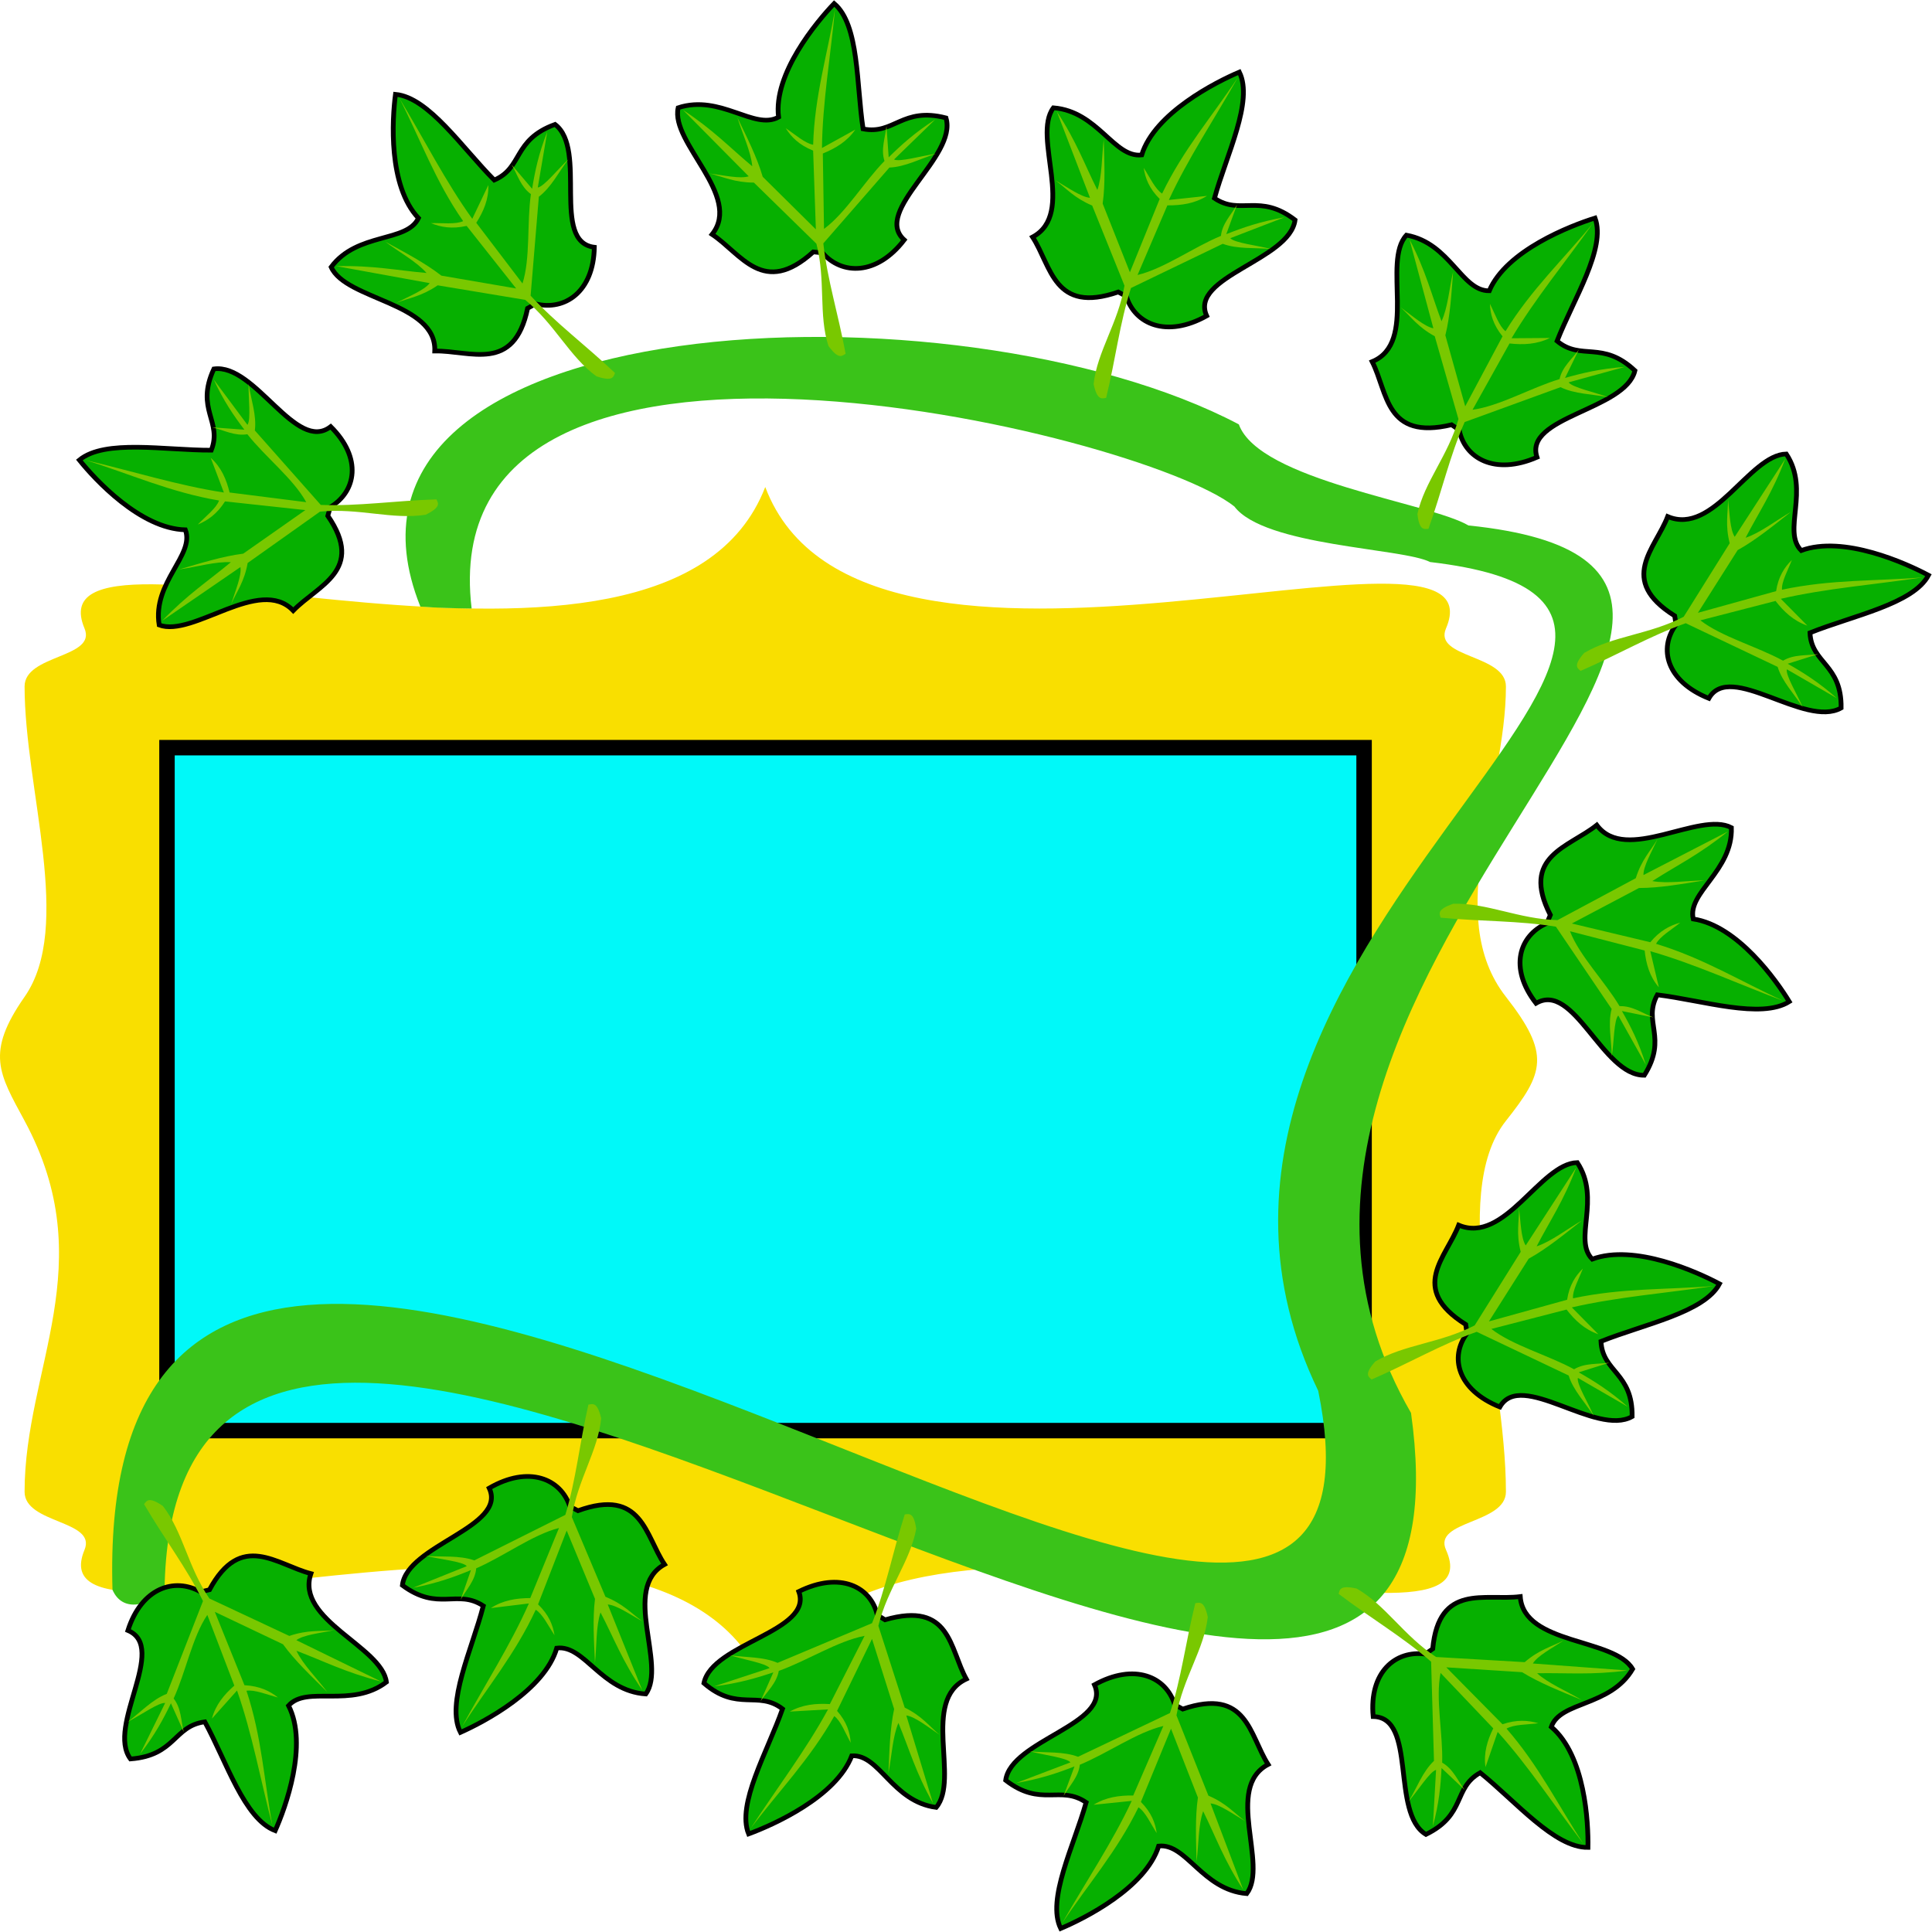 <?xml version="1.0" encoding="UTF-8" standalone="no"?>
<!-- Created with Inkscape (http://www.inkscape.org/) -->

<svg
   xmlns:dc="http://purl.org/dc/elements/1.1/"
   xmlns:cc="http://creativecommons.org/ns#"
   xmlns:rdf="http://www.w3.org/1999/02/22-rdf-syntax-ns#"
   xmlns:svg="http://www.w3.org/2000/svg"
   xmlns="http://www.w3.org/2000/svg"
   xmlns:sodipodi="http://sodipodi.sourceforge.net/DTD/sodipodi-0.dtd"
   xmlns:inkscape="http://www.inkscape.org/namespaces/inkscape"
   width="500"
   height="500"
   viewBox="0 0 500 500"
   id="svg2"
   version="1.1"
   inkscape:version="0.91 r13725"
   sodipodi:docname="ivy-logo.svg"
   inkscape:export-filename="/media/Tokyo/Creating/hacking/Ivy Image Viewer/img/ivy-logo-512px.png"
   inkscape:export-xdpi="92.160004"
   inkscape:export-ydpi="92.160004">
  <title
     id="title4506">Ivy Image Viewer</title>
  <defs
     id="defs4" />
  <sodipodi:namedview
     id="base"
     pagecolor="#ffffff"
     bordercolor="#666666"
     borderopacity="1.0"
     inkscape:pageopacity="0"
     inkscape:pageshadow="2"
     inkscape:zoom="0.98994949"
     inkscape:cx="-34.6329"
     inkscape:cy="217.61998"
     inkscape:document-units="px"
     inkscape:current-layer="layer1"
     showgrid="false"
     inkscape:window-width="1920"
     inkscape:window-height="1016"
     inkscape:window-x="0"
     inkscape:window-y="27"
     inkscape:window-maximized="1"
     borderlayer="true"
     fit-margin-top="0"
     fit-margin-left="0"
     fit-margin-right="0"
     fit-margin-bottom="0"
     units="px" />
  <g
     inkscape:label="Layer 1"
     inkscape:groupmode="layer"
     id="layer1"
     transform="translate(-232.24,-120.706)">
    <path
       style="opacity:1;fill:#f9df00;fill-opacity:1;stroke:none;stroke-width:1;stroke-linecap:round;stroke-linejoin:miter;stroke-miterlimit:4;stroke-dasharray:none;stroke-opacity:1"
       d="m 254.11,283.334 c -14.988,-35.737 150.375,30.13 176.177,-36.593 25.21,66.925 191.697,0.428 176.177,36.593 -3.299,7.687 15.507,6.704 15.507,15.032 0,26.771 -16.527,59.201 0,80.312 11.661,14.896 9.823,19.701 0,32.099 -15.24,19.235 0,64.001 0,96.002 0,8.328 -18.934,7.399 -15.507,15.032 15.916,35.443 -148.665,-31.14 -176.177,35.711 -25.91,-67.068 -190.756,-0.707 -176.177,-35.711 3.215,-7.72 -15.507,-6.704 -15.507,-15.032 -2e-5,-32.001 20.044,-58.875 -5e-5,-96.002 -6.63,-12.281 -10.157,-17.539 -2e-5,-32.099 12.71,-18.218 0.022,-53.525 -3e-5,-80.312 -0.008,-8.328 18.741,-7.32 15.507,-15.032 z"
       id="rect4508"
       inkscape:connector-curvature="0"
       sodipodi:nodetypes="scsssssscssssss" />
    <rect
       style="opacity:1;fill:#00f9f9;fill-opacity:1;stroke:#000000;stroke-width:4;stroke-linecap:round;stroke-linejoin:miter;stroke-miterlimit:4;stroke-dasharray:none;stroke-opacity:1"
       id="rect4529"
       width="309.808"
       height="176.74"
       x="275.456"
       y="314.203"
       ry="0" />
    <path
       style="fill:#3ac319;fill-opacity:1;fill-rule:evenodd;stroke:none;stroke-width:1px;stroke-linecap:butt;stroke-linejoin:miter;stroke-opacity:1"
       d="M 261.354,532.159 C 255.149,325.503 604.636,633.708 573.396,480.653 517.996,365.985 707.582,278.471 602.356,266.161 595.106,262.486 559.524,262.092 551.688,251.782 527.445,232.437 343.466,188.454 354.3,278.192 c -4.489,-0.065 -8.953,-0.17 -13.269,-0.5 -31.479,-78.635 139.24,-85.412 211.816,-47.163 5.287,14.582 49.461,20.255 59.43,26.165 115.197,11.82 -78.993,118.699 -14.866,229.678 24.883,178.173 -319.622,-123.052 -322.58,45.488 -3.93,4.436 -10.872,6.317 -13.476,0.299 z"
       id="path4536"
       inkscape:connector-curvature="0"
       sodipodi:nodetypes="ccccccccccc" />
    <g
       id="g4205-7-4"
       transform="matrix(-0.531,1.082,-1.117,-0.514,1385.322,-59.625)">
      <path
         sodipodi:nodetypes="cccccccccc"
         inkscape:connector-curvature="0"
         id="path4201-7-9"
         d="m 664.445,376.541 c 6.173,1.142 11.916,-3.383 11.429,-13.036 -9.219,-0.533 -2.771,-20.968 -10,-25.893 -8.629,3.935 -6.018,9.762 -11.875,12.857 -7.192,-6.498 -14.895,-16.854 -21.875,-17.054 -0.323,5.356 -0.214,19.827 6.607,26.339 -2.066,5.479 -12.547,3.85 -17.5,11.786 3.507,6.893 22.555,6.111 22.857,16.607 7.422,-0.652 16.877,3.655 18.75,-10.536 z"
         style="fill:#06b000;fill-opacity:1;fill-rule:evenodd;stroke:#000000;stroke-width:1px;stroke-linecap:butt;stroke-linejoin:miter;stroke-opacity:1" />
      <path
         sodipodi:nodetypes="cccccccccccccccccccccccccccc"
         inkscape:connector-curvature="0"
         id="path4203-9-5"
         d="m 682.034,390.291 c -0.289,0.894 -0.324,1.932 -3.839,0.982 -5.919,-3.85 -9.416,-10.607 -15.982,-15.446 l -18.482,-1.875 c -3.176,2.593 -5.643,3.06 -8.393,4.375 2.532,-1.577 5.707,-3.155 6.696,-4.732 l -19.732,-2.321 c 7.663,-0.714 12.746,0.046 18.929,0.179 -2.196,-2.264 -6.052,-4.112 -9.107,-6.161 4.266,2.047 8.65,4.015 12.232,6.518 l 15.804,1.696 -11.25,-12.768 c -3.046,0.93 -5.399,0.641 -7.5,-0.089 2.348,-0.211 5.208,-0.038 6.696,-0.893 -6.467,-8.307 -10.111,-17.016 -15.089,-25.536 5.654,8.305 10.839,17.313 16.964,24.911 l 2.857,-7.5 c 0.306,3.042 -0.613,5.735 -1.964,8.304 l 10.536,12.411 c 1.316,-5.568 0.01,-13.147 0.446,-19.375 -2.25,-1.453 -3.065,-3.981 -4.464,-6.071 l 4.643,4.911 c 0.322,-3.715 0.823,-7.609 2.321,-12.5 l -1.161,12.143 c 1.28,-0.268 3.988,-4.344 5.982,-6.518 -1.844,2.858 -3.147,6.258 -5.625,8.482 l -0.268,21.429 c 5.697,5.591 12.117,9.793 18.75,15.446 z"
         style="fill:#79c800;fill-opacity:1;fill-rule:evenodd;stroke:none;stroke-width:1px;stroke-linecap:butt;stroke-linejoin:miter;stroke-opacity:1" />
    </g>
    <g
       id="g4205-7-4-9"
       transform="matrix(-1.236,0.049,-0.05,-1.197,1441.175,966.949)"
       inkscape:transform-center-x="-3.3925245"
       inkscape:transform-center-y="-31.773922">
      <path
         sodipodi:nodetypes="cccccccccc"
         inkscape:connector-curvature="0"
         id="path4201-7-9-7"
         d="m 664.445,376.541 c 6.173,1.142 11.916,-3.383 11.429,-13.036 -9.219,-0.533 -2.771,-20.968 -10,-25.893 -8.629,3.935 -6.018,9.762 -11.875,12.857 -7.192,-6.498 -14.895,-16.854 -21.875,-17.054 -0.323,5.356 -0.214,19.827 6.607,26.339 -2.066,5.479 -12.547,3.85 -17.5,11.786 3.507,6.893 22.555,6.111 22.857,16.607 7.422,-0.652 16.877,3.655 18.75,-10.536 z"
         style="fill:#06b000;fill-opacity:1;fill-rule:evenodd;stroke:#000000;stroke-width:1px;stroke-linecap:butt;stroke-linejoin:miter;stroke-opacity:1" />
      <path
         sodipodi:nodetypes="cccccccccccccccccccccccccccc"
         inkscape:connector-curvature="0"
         id="path4203-9-5-8"
         d="m 682.034,390.291 c -0.289,0.894 -0.324,1.932 -3.839,0.982 -5.919,-3.85 -9.416,-10.607 -15.982,-15.446 l -18.482,-1.875 c -3.176,2.593 -5.643,3.06 -8.393,4.375 2.532,-1.577 5.707,-3.155 6.696,-4.732 l -19.732,-2.321 c 7.663,-0.714 12.746,0.046 18.929,0.179 -2.196,-2.264 -6.052,-4.112 -9.107,-6.161 4.266,2.047 8.65,4.015 12.232,6.518 l 15.804,1.696 -11.25,-12.768 c -3.046,0.93 -5.399,0.641 -7.5,-0.089 2.348,-0.211 5.208,-0.038 6.696,-0.893 -6.467,-8.307 -10.111,-17.016 -15.089,-25.536 5.654,8.305 10.839,17.313 16.964,24.911 l 2.857,-7.5 c 0.306,3.042 -0.613,5.735 -1.964,8.304 l 10.536,12.411 c 1.316,-5.568 0.01,-13.147 0.446,-19.375 -2.25,-1.453 -3.065,-3.981 -4.464,-6.071 l 4.643,4.911 c 0.322,-3.715 0.823,-7.609 2.321,-12.5 l -1.161,12.143 c 1.28,-0.268 3.988,-4.344 5.982,-6.518 -1.844,2.858 -3.147,6.258 -5.625,8.482 l -0.268,21.429 c 5.697,5.591 12.117,9.793 18.75,15.446 z"
         style="fill:#79c800;fill-opacity:1;fill-rule:evenodd;stroke:none;stroke-width:1px;stroke-linecap:butt;stroke-linejoin:miter;stroke-opacity:1" />
    </g>
    <g
       id="g4205-7-4-5"
       transform="matrix(-0.559,-1.069,1.103,-0.542,492.349,1476.25)">
      <path
         sodipodi:nodetypes="cccccccccc"
         inkscape:connector-curvature="0"
         id="path4201-7-9-3"
         d="m 664.445,376.541 c 6.173,1.142 11.916,-3.383 11.429,-13.036 -9.219,-0.533 -2.771,-20.968 -10,-25.893 -8.629,3.935 -6.018,9.762 -11.875,12.857 -7.192,-6.498 -14.895,-16.854 -21.875,-17.054 -0.323,5.356 -0.214,19.827 6.607,26.339 -2.066,5.479 -12.547,3.85 -17.5,11.786 3.507,6.893 22.555,6.111 22.857,16.607 7.422,-0.652 16.877,3.655 18.75,-10.536 z"
         style="fill:#06b000;fill-opacity:1;fill-rule:evenodd;stroke:#000000;stroke-width:1px;stroke-linecap:butt;stroke-linejoin:miter;stroke-opacity:1" />
      <path
         sodipodi:nodetypes="cccccccccccccccccccccccccccc"
         inkscape:connector-curvature="0"
         id="path4203-9-5-1"
         d="m 682.034,390.291 c -0.289,0.894 -0.324,1.932 -3.839,0.982 -5.919,-3.85 -9.416,-10.607 -15.982,-15.446 l -18.482,-1.875 c -3.176,2.593 -5.643,3.06 -8.393,4.375 2.532,-1.577 5.707,-3.155 6.696,-4.732 l -19.732,-2.321 c 7.663,-0.714 12.746,0.046 18.929,0.179 -2.196,-2.264 -6.052,-4.112 -9.107,-6.161 4.266,2.047 8.65,4.015 12.232,6.518 l 15.804,1.696 -11.25,-12.768 c -3.046,0.93 -5.399,0.641 -7.5,-0.089 2.348,-0.211 5.208,-0.038 6.696,-0.893 -6.467,-8.307 -10.111,-17.016 -15.089,-25.536 5.654,8.305 10.839,17.313 16.964,24.911 l 2.857,-7.5 c 0.306,3.042 -0.613,5.735 -1.964,8.304 l 10.536,12.411 c 1.316,-5.568 0.01,-13.147 0.446,-19.375 -2.25,-1.453 -3.065,-3.981 -4.464,-6.071 l 4.643,4.911 c 0.322,-3.715 0.823,-7.609 2.321,-12.5 l -1.161,12.143 c 1.28,-0.268 3.988,-4.344 5.982,-6.518 -1.844,2.858 -3.147,6.258 -5.625,8.482 l -0.268,21.429 c 5.697,5.591 12.117,9.793 18.75,15.446 z"
         style="fill:#79c800;fill-opacity:1;fill-rule:evenodd;stroke:none;stroke-width:1px;stroke-linecap:butt;stroke-linejoin:miter;stroke-opacity:1" />
    </g>
    <g
       id="g4205-7-4-1"
       transform="matrix(-0.484,-1.095,1.135,-0.493,353.508,1451.876)"
       inkscape:transform-center-x="17.68569"
       inkscape:transform-center-y="36.506838">
      <path
         sodipodi:nodetypes="cccccccccc"
         inkscape:connector-curvature="0"
         id="path4201-7-9-2"
         d="m 664.445,376.541 c 6.173,1.142 11.916,-3.383 11.429,-13.036 -9.219,-0.533 -2.771,-20.968 -10,-25.893 -8.629,3.935 -6.018,9.762 -11.875,12.857 -7.192,-6.498 -14.895,-16.854 -21.875,-17.054 -0.323,5.356 -0.214,19.827 6.607,26.339 -2.066,5.479 -12.547,3.85 -17.5,11.786 3.507,6.893 22.555,6.111 22.857,16.607 7.422,-0.652 16.877,3.655 18.75,-10.536 z"
         style="fill:#06b000;fill-opacity:1;fill-rule:evenodd;stroke:#000000;stroke-width:1px;stroke-linecap:butt;stroke-linejoin:miter;stroke-opacity:1" />
      <path
         sodipodi:nodetypes="cccccccccccccccccccccccccccc"
         inkscape:connector-curvature="0"
         id="path4203-9-5-0"
         d="m 682.034,390.291 c -0.289,0.894 -0.324,1.932 -3.839,0.982 -5.919,-3.85 -9.416,-10.607 -15.982,-15.446 l -18.482,-1.875 c -3.176,2.593 -5.643,3.06 -8.393,4.375 2.532,-1.577 5.707,-3.155 6.696,-4.732 l -19.732,-2.321 c 7.663,-0.714 12.746,0.046 18.929,0.179 -2.196,-2.264 -6.052,-4.112 -9.107,-6.161 4.266,2.047 8.65,4.015 12.232,6.518 l 15.804,1.696 -11.25,-12.768 c -3.046,0.93 -5.399,0.641 -7.5,-0.089 2.348,-0.211 5.208,-0.038 6.696,-0.893 -6.467,-8.307 -10.111,-17.016 -15.089,-25.536 5.654,8.305 10.839,17.313 16.964,24.911 l 2.857,-7.5 c 0.306,3.042 -0.613,5.735 -1.964,8.304 l 10.536,12.411 c 1.316,-5.568 0.01,-13.147 0.446,-19.375 -2.25,-1.453 -3.065,-3.981 -4.464,-6.071 l 4.643,4.911 c 0.322,-3.715 0.823,-7.609 2.321,-12.5 l -1.161,12.143 c 1.28,-0.268 3.988,-4.344 5.982,-6.518 -1.844,2.858 -3.147,6.258 -5.625,8.482 l -0.268,21.429 c 5.697,5.591 12.117,9.793 18.75,15.446 z"
         style="fill:#79c800;fill-opacity:1;fill-rule:evenodd;stroke:none;stroke-width:1px;stroke-linecap:butt;stroke-linejoin:miter;stroke-opacity:1" />
    </g>
    <g
       id="g4205-7-4-3"
       transform="matrix(-0.581,-1.058,1.092,-0.563,354.581,1425.551)">
      <path
         sodipodi:nodetypes="cccccccccc"
         inkscape:connector-curvature="0"
         id="path4201-7-9-5"
         d="m 664.445,376.541 c 6.173,1.142 11.916,-3.383 11.429,-13.036 -9.219,-0.533 -2.771,-20.968 -10,-25.893 -8.629,3.935 -6.018,9.762 -11.875,12.857 -7.192,-6.498 -14.895,-16.854 -21.875,-17.054 -0.323,5.356 -0.214,19.827 6.607,26.339 -2.066,5.479 -12.547,3.85 -17.5,11.786 3.507,6.893 22.555,6.111 22.857,16.607 7.422,-0.652 16.877,3.655 18.75,-10.536 z"
         style="fill:#06b000;fill-opacity:1;fill-rule:evenodd;stroke:#000000;stroke-width:1px;stroke-linecap:butt;stroke-linejoin:miter;stroke-opacity:1" />
      <path
         sodipodi:nodetypes="cccccccccccccccccccccccccccc"
         inkscape:connector-curvature="0"
         id="path4203-9-5-7"
         d="m 682.034,390.291 c -0.289,0.894 -0.324,1.932 -3.839,0.982 -5.919,-3.85 -9.416,-10.607 -15.982,-15.446 l -18.482,-1.875 c -3.176,2.593 -5.643,3.06 -8.393,4.375 2.532,-1.577 5.707,-3.155 6.696,-4.732 l -19.732,-2.321 c 7.663,-0.714 12.746,0.046 18.929,0.179 -2.196,-2.264 -6.052,-4.112 -9.107,-6.161 4.266,2.047 8.65,4.015 12.232,6.518 l 15.804,1.696 -11.25,-12.768 c -3.046,0.93 -5.399,0.641 -7.5,-0.089 2.348,-0.211 5.208,-0.038 6.696,-0.893 -6.467,-8.307 -10.111,-17.016 -15.089,-25.536 5.654,8.305 10.839,17.313 16.964,24.911 l 2.857,-7.5 c 0.306,3.042 -0.613,5.735 -1.964,8.304 l 10.536,12.411 c 1.316,-5.568 0.01,-13.147 0.446,-19.375 -2.25,-1.453 -3.065,-3.981 -4.464,-6.071 l 4.643,4.911 c 0.322,-3.715 0.823,-7.609 2.321,-12.5 l -1.161,12.143 c 1.28,-0.268 3.988,-4.344 5.982,-6.518 -1.844,2.858 -3.147,6.258 -5.625,8.482 l -0.268,21.429 c 5.697,5.591 12.117,9.793 18.75,15.446 z"
         style="fill:#79c800;fill-opacity:1;fill-rule:evenodd;stroke:none;stroke-width:1px;stroke-linecap:butt;stroke-linejoin:miter;stroke-opacity:1" />
    </g>
    <g
       id="g4205-7-4-6"
       transform="matrix(-1.162,-0.41,0.423,-1.126,896.946,1229.085)">
      <path
         sodipodi:nodetypes="cccccccccc"
         inkscape:connector-curvature="0"
         id="path4201-7-9-1"
         d="m 664.445,376.541 c 6.173,1.142 11.916,-3.383 11.429,-13.036 -9.219,-0.533 -2.771,-20.968 -10,-25.893 -8.629,3.935 -6.018,9.762 -11.875,12.857 -7.192,-6.498 -14.895,-16.854 -21.875,-17.054 -0.323,5.356 -0.214,19.827 6.607,26.339 -2.066,5.479 -12.547,3.85 -17.5,11.786 3.507,6.893 22.555,6.111 22.857,16.607 7.422,-0.652 16.877,3.655 18.75,-10.536 z"
         style="fill:#06b000;fill-opacity:1;fill-rule:evenodd;stroke:#000000;stroke-width:1px;stroke-linecap:butt;stroke-linejoin:miter;stroke-opacity:1" />
      <path
         sodipodi:nodetypes="cccccccccccccccccccccccccccc"
         inkscape:connector-curvature="0"
         id="path4203-9-5-88"
         d="m 682.034,390.291 c -0.289,0.894 -0.324,1.932 -3.839,0.982 -5.919,-3.85 -9.416,-10.607 -15.982,-15.446 l -18.482,-1.875 c -3.176,2.593 -5.643,3.06 -8.393,4.375 2.532,-1.577 5.707,-3.155 6.696,-4.732 l -19.732,-2.321 c 7.663,-0.714 12.746,0.046 18.929,0.179 -2.196,-2.264 -6.052,-4.112 -9.107,-6.161 4.266,2.047 8.65,4.015 12.232,6.518 l 15.804,1.696 -11.25,-12.768 c -3.046,0.93 -5.399,0.641 -7.5,-0.089 2.348,-0.211 5.208,-0.038 6.696,-0.893 -6.467,-8.307 -10.111,-17.016 -15.089,-25.536 5.654,8.305 10.839,17.313 16.964,24.911 l 2.857,-7.5 c 0.306,3.042 -0.613,5.735 -1.964,8.304 l 10.536,12.411 c 1.316,-5.568 0.01,-13.147 0.446,-19.375 -2.25,-1.453 -3.065,-3.981 -4.464,-6.071 l 4.643,4.911 c 0.322,-3.715 0.823,-7.609 2.321,-12.5 l -1.161,12.143 c 1.28,-0.268 3.988,-4.344 5.982,-6.518 -1.844,2.858 -3.147,6.258 -5.625,8.482 l -0.268,21.429 c 5.697,5.591 12.117,9.793 18.75,15.446 z"
         style="fill:#79c800;fill-opacity:1;fill-rule:evenodd;stroke:none;stroke-width:1px;stroke-linecap:butt;stroke-linejoin:miter;stroke-opacity:1" />
    </g>
    <g
       id="g4205-7-4-2"
       transform="matrix(-1.026,0.687,-0.686,-0.985,1572.58,274.081)"
       inkscape:transform-center-x="-36.600469"
       inkscape:transform-center-y="9.6402753">
      <path
         sodipodi:nodetypes="cccccccccc"
         inkscape:connector-curvature="0"
         id="path4201-7-9-74"
         d="m 664.445,376.541 c 6.173,1.142 11.916,-3.383 11.429,-13.036 -9.219,-0.533 -2.771,-20.968 -10,-25.893 -8.629,3.935 -6.018,9.762 -11.875,12.857 -7.192,-6.498 -14.895,-16.854 -21.875,-17.054 -0.323,5.356 -0.214,19.827 6.607,26.339 -2.066,5.479 -12.547,3.85 -17.5,11.786 3.507,6.893 22.555,6.111 22.857,16.607 7.422,-0.652 16.877,3.655 18.75,-10.536 z"
         style="fill:#06b000;fill-opacity:1;fill-rule:evenodd;stroke:#000000;stroke-width:1px;stroke-linecap:butt;stroke-linejoin:miter;stroke-opacity:1" />
      <path
         sodipodi:nodetypes="cccccccccccccccccccccccccccc"
         inkscape:connector-curvature="0"
         id="path4203-9-5-881"
         d="m 682.034,390.291 c -0.289,0.894 -0.324,1.932 -3.839,0.982 -5.919,-3.85 -9.416,-10.607 -15.982,-15.446 l -18.482,-1.875 c -3.176,2.593 -5.643,3.06 -8.393,4.375 2.532,-1.577 5.707,-3.155 6.696,-4.732 l -19.732,-2.321 c 7.663,-0.714 12.746,0.046 18.929,0.179 -2.196,-2.264 -6.052,-4.112 -9.107,-6.161 4.266,2.047 8.65,4.015 12.232,6.518 l 15.804,1.696 -11.25,-12.768 c -3.046,0.93 -5.399,0.641 -7.5,-0.089 2.348,-0.211 5.208,-0.038 6.696,-0.893 -6.467,-8.307 -10.111,-17.016 -15.089,-25.536 5.654,8.305 10.839,17.313 16.964,24.911 l 2.857,-7.5 c 0.306,3.042 -0.613,5.735 -1.964,8.304 l 10.536,12.411 c 1.316,-5.568 0.01,-13.147 0.446,-19.375 -2.25,-1.453 -3.065,-3.981 -4.464,-6.071 l 4.643,4.911 c 0.322,-3.715 0.823,-7.609 2.321,-12.5 l -1.161,12.143 c 1.28,-0.268 3.988,-4.344 5.982,-6.518 -1.844,2.858 -3.147,6.258 -5.625,8.482 l -0.268,21.429 c 5.697,5.591 12.117,9.793 18.75,15.446 z"
         style="fill:#79c800;fill-opacity:1;fill-rule:evenodd;stroke:none;stroke-width:1px;stroke-linecap:butt;stroke-linejoin:miter;stroke-opacity:1" />
    </g>
    <g
       id="g4205-7-4-0"
       transform="matrix(-0.531,1.082,-1.117,-0.514,1439.409,-243.011)">
      <path
         sodipodi:nodetypes="cccccccccc"
         inkscape:connector-curvature="0"
         id="path4201-7-9-6"
         d="m 664.445,376.541 c 6.173,1.142 11.916,-3.383 11.429,-13.036 -9.219,-0.533 -2.771,-20.968 -10,-25.893 -8.629,3.935 -6.018,9.762 -11.875,12.857 -7.192,-6.498 -14.895,-16.854 -21.875,-17.054 -0.323,5.356 -0.214,19.827 6.607,26.339 -2.066,5.479 -12.547,3.85 -17.5,11.786 3.507,6.893 22.555,6.111 22.857,16.607 7.422,-0.652 16.877,3.655 18.75,-10.536 z"
         style="fill:#06b000;fill-opacity:1;fill-rule:evenodd;stroke:#000000;stroke-width:1px;stroke-linecap:butt;stroke-linejoin:miter;stroke-opacity:1" />
      <path
         sodipodi:nodetypes="cccccccccccccccccccccccccccc"
         inkscape:connector-curvature="0"
         id="path4203-9-5-8811"
         d="m 682.034,390.291 c -0.289,0.894 -0.324,1.932 -3.839,0.982 -5.919,-3.85 -9.416,-10.607 -15.982,-15.446 l -18.482,-1.875 c -3.176,2.593 -5.643,3.06 -8.393,4.375 2.532,-1.577 5.707,-3.155 6.696,-4.732 l -19.732,-2.321 c 7.663,-0.714 12.746,0.046 18.929,0.179 -2.196,-2.264 -6.052,-4.112 -9.107,-6.161 4.266,2.047 8.65,4.015 12.232,6.518 l 15.804,1.696 -11.25,-12.768 c -3.046,0.93 -5.399,0.641 -7.5,-0.089 2.348,-0.211 5.208,-0.038 6.696,-0.893 -6.467,-8.307 -10.111,-17.016 -15.089,-25.536 5.654,8.305 10.839,17.313 16.964,24.911 l 2.857,-7.5 c 0.306,3.042 -0.613,5.735 -1.964,8.304 l 10.536,12.411 c 1.316,-5.568 0.01,-13.147 0.446,-19.375 -2.25,-1.453 -3.065,-3.981 -4.464,-6.071 l 4.643,4.911 c 0.322,-3.715 0.823,-7.609 2.321,-12.5 l -1.161,12.143 c 1.28,-0.268 3.988,-4.344 5.982,-6.518 -1.844,2.858 -3.147,6.258 -5.625,8.482 l -0.268,21.429 c 5.697,5.591 12.117,9.793 18.75,15.446 z"
         style="fill:#79c800;fill-opacity:1;fill-rule:evenodd;stroke:none;stroke-width:1px;stroke-linecap:butt;stroke-linejoin:miter;stroke-opacity:1" />
    </g>
    <g
       id="g4205-7-4-30"
       transform="matrix(0.449,1.116,-1.152,0.435,745.304,-673.353)">
      <path
         sodipodi:nodetypes="cccccccccc"
         inkscape:connector-curvature="0"
         id="path4201-7-9-4"
         d="m 664.445,376.541 c 6.173,1.142 11.916,-3.383 11.429,-13.036 -9.219,-0.533 -2.771,-20.968 -10,-25.893 -8.629,3.935 -6.018,9.762 -11.875,12.857 -7.192,-6.498 -14.895,-16.854 -21.875,-17.054 -0.323,5.356 -0.214,19.827 6.607,26.339 -2.066,5.479 -12.547,3.85 -17.5,11.786 3.507,6.893 22.555,6.111 22.857,16.607 7.422,-0.652 16.877,3.655 18.75,-10.536 z"
         style="fill:#06b000;fill-opacity:1;fill-rule:evenodd;stroke:#000000;stroke-width:1px;stroke-linecap:butt;stroke-linejoin:miter;stroke-opacity:1" />
      <path
         sodipodi:nodetypes="cccccccccccccccccccccccccccc"
         inkscape:connector-curvature="0"
         id="path4203-9-5-2"
         d="m 682.034,390.291 c -0.289,0.894 -0.324,1.932 -3.839,0.982 -5.919,-3.85 -9.416,-10.607 -15.982,-15.446 l -18.482,-1.875 c -3.176,2.593 -5.643,3.06 -8.393,4.375 2.532,-1.577 5.707,-3.155 6.696,-4.732 l -19.732,-2.321 c 7.663,-0.714 12.746,0.046 18.929,0.179 -2.196,-2.264 -6.052,-4.112 -9.107,-6.161 4.266,2.047 8.65,4.015 12.232,6.518 l 15.804,1.696 -11.25,-12.768 c -3.046,0.93 -5.399,0.641 -7.5,-0.089 2.348,-0.211 5.208,-0.038 6.696,-0.893 -6.467,-8.307 -10.111,-17.016 -15.089,-25.536 5.654,8.305 10.839,17.313 16.964,24.911 l 2.857,-7.5 c 0.306,3.042 -0.613,5.735 -1.964,8.304 l 10.536,12.411 c 1.316,-5.568 0.01,-13.147 0.446,-19.375 -2.25,-1.453 -3.065,-3.981 -4.464,-6.071 l 4.643,4.911 c 0.322,-3.715 0.823,-7.609 2.321,-12.5 l -1.161,12.143 c 1.28,-0.268 3.988,-4.344 5.982,-6.518 -1.844,2.858 -3.147,6.258 -5.625,8.482 l -0.268,21.429 c 5.697,5.591 12.117,9.793 18.75,15.446 z"
         style="fill:#79c800;fill-opacity:1;fill-rule:evenodd;stroke:none;stroke-width:1px;stroke-linecap:butt;stroke-linejoin:miter;stroke-opacity:1" />
    </g>
    <g
       id="g4205-7-4-30-8"
       transform="matrix(0.564,1.066,-1.101,0.547,563.553,-716.864)">
      <path
         sodipodi:nodetypes="cccccccccc"
         inkscape:connector-curvature="0"
         id="path4201-7-9-4-3"
         d="m 664.445,376.541 c 6.173,1.142 11.916,-3.383 11.429,-13.036 -9.219,-0.533 -2.771,-20.968 -10,-25.893 -8.629,3.935 -6.018,9.762 -11.875,12.857 -7.192,-6.498 -14.895,-16.854 -21.875,-17.054 -0.323,5.356 -0.214,19.827 6.607,26.339 -2.066,5.479 -12.547,3.85 -17.5,11.786 3.507,6.893 22.555,6.111 22.857,16.607 7.422,-0.652 16.877,3.655 18.75,-10.536 z"
         style="fill:#06b000;fill-opacity:1;fill-rule:evenodd;stroke:#000000;stroke-width:1px;stroke-linecap:butt;stroke-linejoin:miter;stroke-opacity:1" />
      <path
         sodipodi:nodetypes="cccccccccccccccccccccccccccc"
         inkscape:connector-curvature="0"
         id="path4203-9-5-2-7"
         d="m 682.034,390.291 c -0.289,0.894 -0.324,1.932 -3.839,0.982 -5.919,-3.85 -9.416,-10.607 -15.982,-15.446 l -18.482,-1.875 c -3.176,2.593 -5.643,3.06 -8.393,4.375 2.532,-1.577 5.707,-3.155 6.696,-4.732 l -19.732,-2.321 c 7.663,-0.714 12.746,0.046 18.929,0.179 -2.196,-2.264 -6.052,-4.112 -9.107,-6.161 4.266,2.047 8.65,4.015 12.232,6.518 l 15.804,1.696 -11.25,-12.768 c -3.046,0.93 -5.399,0.641 -7.5,-0.089 2.348,-0.211 5.208,-0.038 6.696,-0.893 -6.467,-8.307 -10.111,-17.016 -15.089,-25.536 5.654,8.305 10.839,17.313 16.964,24.911 l 2.857,-7.5 c 0.306,3.042 -0.613,5.735 -1.964,8.304 l 10.536,12.411 c 1.316,-5.568 0.01,-13.147 0.446,-19.375 -2.25,-1.453 -3.065,-3.981 -4.464,-6.071 l 4.643,4.911 c 0.322,-3.715 0.823,-7.609 2.321,-12.5 l -1.161,12.143 c 1.28,-0.268 3.988,-4.344 5.982,-6.518 -1.844,2.858 -3.147,6.258 -5.625,8.482 l -0.268,21.429 c 5.697,5.591 12.117,9.793 18.75,15.446 z"
         style="fill:#79c800;fill-opacity:1;fill-rule:evenodd;stroke:none;stroke-width:1px;stroke-linecap:butt;stroke-linejoin:miter;stroke-opacity:1" />
    </g>
    <g
       id="g4205-7-4-30-1"
       transform="matrix(0.955,0.762,-0.786,0.925,106.509,-668.469)">
      <path
         sodipodi:nodetypes="cccccccccc"
         inkscape:connector-curvature="0"
         id="path4201-7-9-4-4"
         d="m 664.445,376.541 c 6.173,1.142 11.916,-3.383 11.429,-13.036 -9.219,-0.533 -2.771,-20.968 -10,-25.893 -8.629,3.935 -6.018,9.762 -11.875,12.857 -7.192,-6.498 -14.895,-16.854 -21.875,-17.054 -0.323,5.356 -0.214,19.827 6.607,26.339 -2.066,5.479 -12.547,3.85 -17.5,11.786 3.507,6.893 22.555,6.111 22.857,16.607 7.422,-0.652 16.877,3.655 18.75,-10.536 z"
         style="fill:#06b000;fill-opacity:1;fill-rule:evenodd;stroke:#000000;stroke-width:1px;stroke-linecap:butt;stroke-linejoin:miter;stroke-opacity:1" />
      <path
         sodipodi:nodetypes="cccccccccccccccccccccccccccc"
         inkscape:connector-curvature="0"
         id="path4203-9-5-2-1"
         d="m 682.034,390.291 c -0.289,0.894 -0.324,1.932 -3.839,0.982 -5.919,-3.85 -9.416,-10.607 -15.982,-15.446 l -18.482,-1.875 c -3.176,2.593 -5.643,3.06 -8.393,4.375 2.532,-1.577 5.707,-3.155 6.696,-4.732 l -19.732,-2.321 c 7.663,-0.714 12.746,0.046 18.929,0.179 -2.196,-2.264 -6.052,-4.112 -9.107,-6.161 4.266,2.047 8.65,4.015 12.232,6.518 l 15.804,1.696 -11.25,-12.768 c -3.046,0.93 -5.399,0.641 -7.5,-0.089 2.348,-0.211 5.208,-0.038 6.696,-0.893 -6.467,-8.307 -10.111,-17.016 -15.089,-25.536 5.654,8.305 10.839,17.313 16.964,24.911 l 2.857,-7.5 c 0.306,3.042 -0.613,5.735 -1.964,8.304 l 10.536,12.411 c 1.316,-5.568 0.01,-13.147 0.446,-19.375 -2.25,-1.453 -3.065,-3.981 -4.464,-6.071 l 4.643,4.911 c 0.322,-3.715 0.823,-7.609 2.321,-12.5 l -1.161,12.143 c 1.28,-0.268 3.988,-4.344 5.982,-6.518 -1.844,2.858 -3.147,6.258 -5.625,8.482 l -0.268,21.429 c 5.697,5.591 12.117,9.793 18.75,15.446 z"
         style="fill:#79c800;fill-opacity:1;fill-rule:evenodd;stroke:none;stroke-width:1px;stroke-linecap:butt;stroke-linejoin:miter;stroke-opacity:1" />
    </g>
    <g
       id="g4205-7-4-30-5"
       transform="matrix(1.234,0.082,-0.084,1.196,-417.443,-305.484)">
      <path
         sodipodi:nodetypes="cccccccccc"
         inkscape:connector-curvature="0"
         id="path4201-7-9-4-7"
         d="m 664.445,376.541 c 6.173,1.142 11.916,-3.383 11.429,-13.036 -9.219,-0.533 -2.771,-20.968 -10,-25.893 -8.629,3.935 -6.018,9.762 -11.875,12.857 -7.192,-6.498 -14.895,-16.854 -21.875,-17.054 -0.323,5.356 -0.214,19.827 6.607,26.339 -2.066,5.479 -12.547,3.85 -17.5,11.786 3.507,6.893 22.555,6.111 22.857,16.607 7.422,-0.652 16.877,3.655 18.75,-10.536 z"
         style="fill:#06b000;fill-opacity:1;fill-rule:evenodd;stroke:#000000;stroke-width:1px;stroke-linecap:butt;stroke-linejoin:miter;stroke-opacity:1" />
      <path
         sodipodi:nodetypes="cccccccccccccccccccccccccccc"
         inkscape:connector-curvature="0"
         id="path4203-9-5-2-4"
         d="m 682.034,390.291 c -0.289,0.894 -0.324,1.932 -3.839,0.982 -5.919,-3.85 -9.416,-10.607 -15.982,-15.446 l -18.482,-1.875 c -3.176,2.593 -5.643,3.06 -8.393,4.375 2.532,-1.577 5.707,-3.155 6.696,-4.732 l -19.732,-2.321 c 7.663,-0.714 12.746,0.046 18.929,0.179 -2.196,-2.264 -6.052,-4.112 -9.107,-6.161 4.266,2.047 8.65,4.015 12.232,6.518 l 15.804,1.696 -11.25,-12.768 c -3.046,0.93 -5.399,0.641 -7.5,-0.089 2.348,-0.211 5.208,-0.038 6.696,-0.893 -6.467,-8.307 -10.111,-17.016 -15.089,-25.536 5.654,8.305 10.839,17.313 16.964,24.911 l 2.857,-7.5 c 0.306,3.042 -0.613,5.735 -1.964,8.304 l 10.536,12.411 c 1.316,-5.568 0.01,-13.147 0.446,-19.375 -2.25,-1.453 -3.065,-3.981 -4.464,-6.071 l 4.643,4.911 c 0.322,-3.715 0.823,-7.609 2.321,-12.5 l -1.161,12.143 c 1.28,-0.268 3.988,-4.344 5.982,-6.518 -1.844,2.858 -3.147,6.258 -5.625,8.482 l -0.268,21.429 c 5.697,5.591 12.117,9.793 18.75,15.446 z"
         style="fill:#79c800;fill-opacity:1;fill-rule:evenodd;stroke:none;stroke-width:1px;stroke-linecap:butt;stroke-linejoin:miter;stroke-opacity:1" />
    </g>
    <g
       id="g4205-7-4-30-14"
       transform="matrix(0.931,-0.809,0.808,0.889,-605.133,454.737)"
       inkscape:transform-center-x="39.762541"
       inkscape:transform-center-y="-2.6621119">
      <path
         sodipodi:nodetypes="cccccccccc"
         inkscape:connector-curvature="0"
         id="path4201-7-9-4-34"
         d="m 664.445,376.541 c 6.173,1.142 11.916,-3.383 11.429,-13.036 -9.219,-0.533 -2.771,-20.968 -10,-25.893 -8.629,3.935 -6.018,9.762 -11.875,12.857 -7.192,-6.498 -14.895,-16.854 -21.875,-17.054 -0.323,5.356 -0.214,19.827 6.607,26.339 -2.066,5.479 -12.547,3.85 -17.5,11.786 3.507,6.893 22.555,6.111 22.857,16.607 7.422,-0.652 16.877,3.655 18.75,-10.536 z"
         style="fill:#06b000;fill-opacity:1;fill-rule:evenodd;stroke:#000000;stroke-width:1px;stroke-linecap:butt;stroke-linejoin:miter;stroke-opacity:1" />
      <path
         sodipodi:nodetypes="cccccccccccccccccccccccccccc"
         inkscape:connector-curvature="0"
         id="path4203-9-5-2-2"
         d="m 682.034,390.291 c -0.289,0.894 -0.324,1.932 -3.839,0.982 -5.919,-3.85 -9.416,-10.607 -15.982,-15.446 l -18.482,-1.875 c -3.176,2.593 -5.643,3.06 -8.393,4.375 2.532,-1.577 5.707,-3.155 6.696,-4.732 l -19.732,-2.321 c 7.663,-0.714 12.746,0.046 18.929,0.179 -2.196,-2.264 -6.052,-4.112 -9.107,-6.161 4.266,2.047 8.65,4.015 12.232,6.518 l 15.804,1.696 -11.25,-12.768 c -3.046,0.93 -5.399,0.641 -7.5,-0.089 2.348,-0.211 5.208,-0.038 6.696,-0.893 -6.467,-8.307 -10.111,-17.016 -15.089,-25.536 5.654,8.305 10.839,17.313 16.964,24.911 l 2.857,-7.5 c 0.306,3.042 -0.613,5.735 -1.964,8.304 l 10.536,12.411 c 1.316,-5.568 0.01,-13.147 0.446,-19.375 -2.25,-1.453 -3.065,-3.981 -4.464,-6.071 l 4.643,4.911 c 0.322,-3.715 0.823,-7.609 2.321,-12.5 l -1.161,12.143 c 1.28,-0.268 3.988,-4.344 5.982,-6.518 -1.844,2.858 -3.147,6.258 -5.625,8.482 l -0.268,21.429 c 5.697,5.591 12.117,9.793 18.75,15.446 z"
         style="fill:#79c800;fill-opacity:1;fill-rule:evenodd;stroke:none;stroke-width:1px;stroke-linecap:butt;stroke-linejoin:miter;stroke-opacity:1" />
    </g>
  </g>
</svg>
